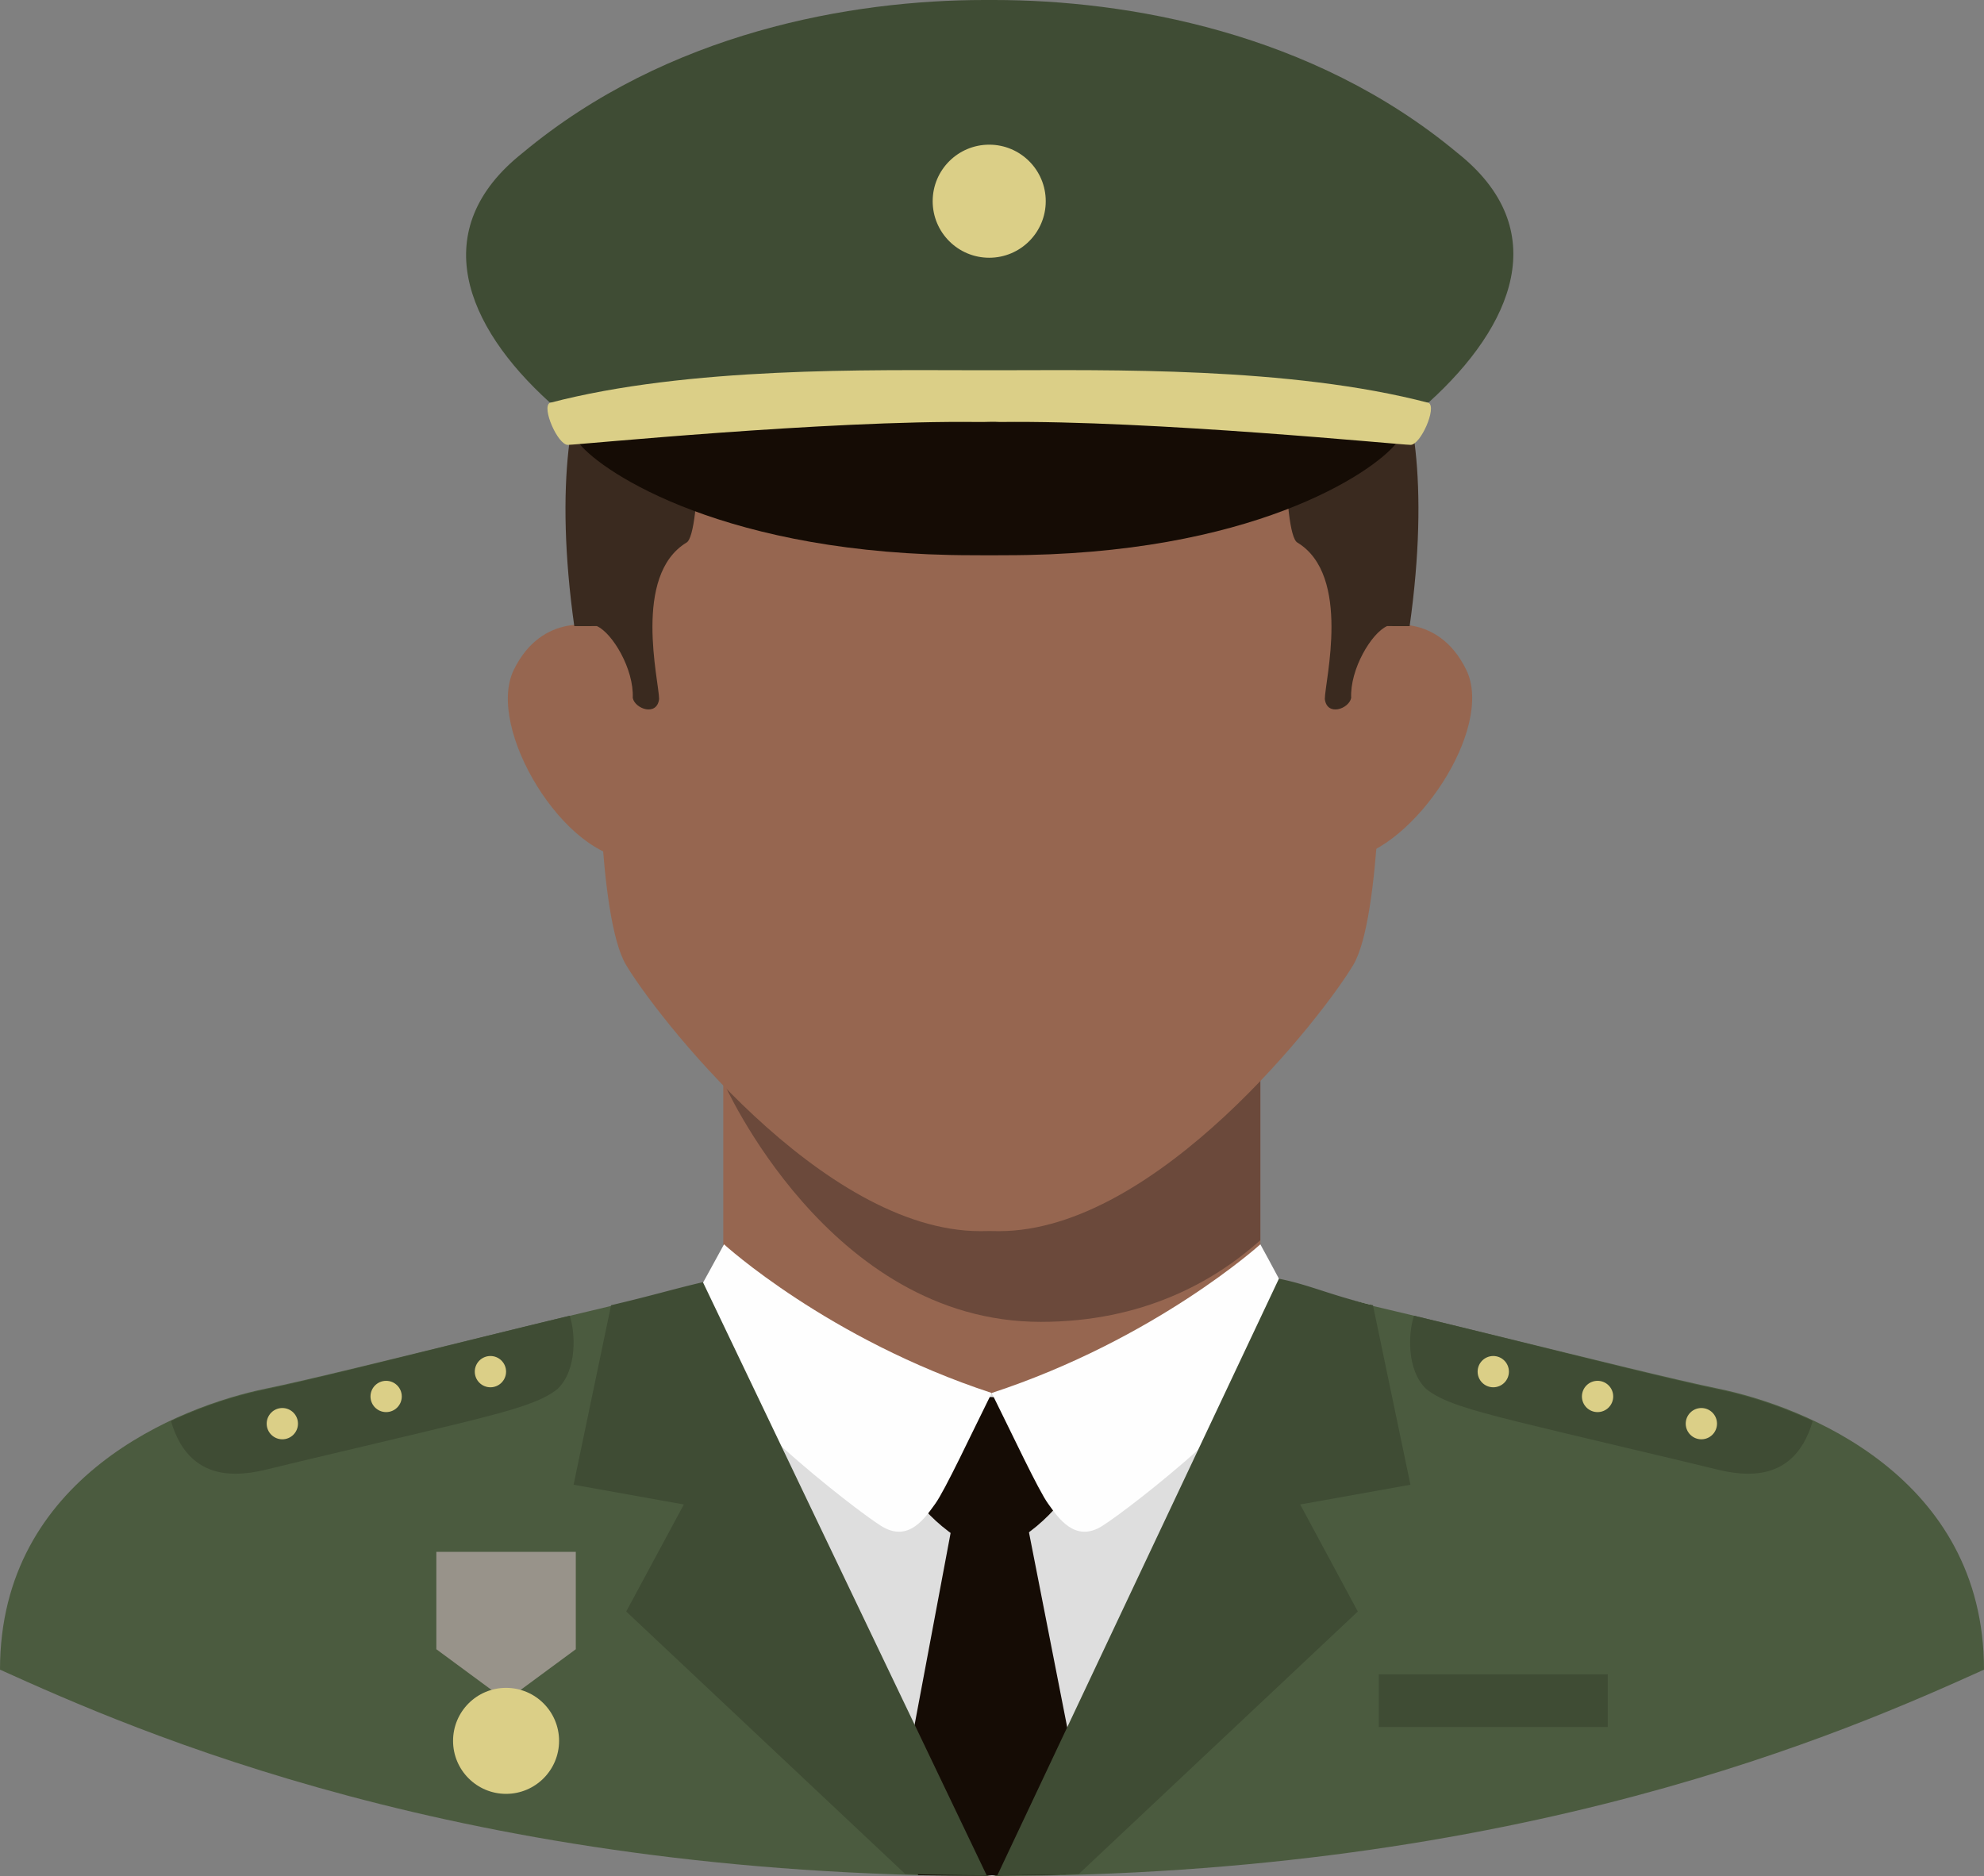 <svg viewBox="0 0 301.245 284.859" xmlns="http://www.w3.org/2000/svg"><rect x="0" y="0" width="301.245" height="284.859" fill="#808080" stroke="none"/><g><path d="M109.821 150.446h81.546v85.575h-81.546z" fill="#966650"></path><path d="M109.821 150.446v13.799s15.975 36.47 48.199 36.47c15.466 0 26.275-6.074 33.346-12.392v-37.878h-81.545z" fill="#6b493b"></path><g fill="#966650"><path d="M209.672 110.171c.021-.628.032-1.256.032-1.884 0-39.038 11.392-83.083-57.908-83.73-.319-.006-1.548-.015-1.551-.015 0 0-1.233.009-1.552.015-69.299.647-57.908 44.692-57.908 83.73 0 .628.011 1.256.031 1.884s-.07 29.052 4.222 36.315 29.712 40.456 53.813 40.456c.022-.022 2.806-.023 2.83 0 24.1 0 49.521-33.193 53.813-40.456s4.222-36.315 4.222-36.315z" fill="#966650"></path><path d="m205.302 110.13 4.699-15.032s8.268-2.295 12.628 6.598-7.952 27.166-17.795 28.702c-2.729-6.957.468-20.268.468-20.268zM95.346 110.13l-4.699-15.032s-8.268-2.295-12.628 6.598 7.81 28.702 17.997 28.702c2.729-6.957-.67-20.268-.67-20.268z" fill="#966650"></path></g><path d="M90.629 95.068c2.364 1.063 5.636 6.523 5.447 10.911.333 1.653 3.667 2.847 4 .167 0-2.681-4.083-18.764 4.167-23.764 2.25-1.25 2.37-24.716.62-31.966-1.75-1.25-8.598-2.034-14.234 4.466-3.886 4-6.477 18.623-3.432 40.187l3.432-.001zM210.604 95.068c-2.364 1.063-5.636 6.523-5.447 10.911-.333 1.653-3.667 2.847-4 .167 0-2.681 4.083-18.764-4.167-23.764-2.25-1.25-2.37-24.716-.62-31.966 1.75-1.25 8.598-2.034 14.234 4.466 3.886 4 6.477 18.623 3.432 40.187l-3.432-.001z" fill="#3a2a1f"></path><path d="M301.245 253.526c0-29.333-27.333-40-40.333-42.667s-51-12.667-69.5-16.333c-10.767 17.591-31.303 22.094-40.789 22.094-8.18 0-30.022-4.503-40.789-22.094-18.5 3.667-56.5 13.667-69.5 16.333C27.333 213.526 0 224.193 0 253.526c20.667 9.333 70.212 31.333 150.606 31.333l.016-.017.016.017c80.394 0 129.94-22 150.607-31.333z" fill="#4b5b3f"></path><path d="M191.434 194.415c-10.78 17.613-36.321 16.05-40.839 17.189-4.518-1.139-30.059.424-40.839-17.189-5.094 1.01-8.404 2.5-15.524 4.184 6.912 17.684 48.32 86.261 56.347 86.261l.016-.016.016.016c7.122 0 50.617-69.505 57.367-86.788-6.251-1.466-11.989-2.754-16.544-3.657z" fill="#dedede"></path><path d="m161.794 284.595 2.756-9.527-8.764-44.683-5.583-2.714-5.417 2.714-8.369 44.583 2.996 9.764c4.815.077 15.417.094 22.381-.137z" fill="#150c05"></path><path d="M150.48 212.134h-.534c-3.563 0-13.541 2.263-12.828 12.36.713 2.089 5.879 9.052 12.828 11.141h.534c6.948-2.089 12.115-9.052 12.828-11.141.713-10.096-9.264-12.36-12.828-12.36z" fill="#150c05"></path><path d="M109.934 188.942s15.761 14.405 40.644 22.573c-3.045 6.12-7.117 14.83-8.579 16.828s-4.001 6.025-8.234 3.345-25.314-18.99-31.07-30.355c2.37-3.197 3.761-6.099 7.239-12.391z" fill="#fefefe"></path><path d="M198.46 201.334c-5.755 11.365-26.837 27.675-31.07 30.355s-6.772-1.347-8.234-3.345-5.533-10.708-8.579-16.828c24.883-8.168 40.789-22.573 40.789-22.573 3.479 6.291 4.724 9.193 7.094 12.391z" fill="#fefefe"></path><g fill="#3f4c34"><path d="m92.782 198.19-5.689 27.254 16.741 3-8.75 16.25 42.348 39.844c4.043.124 8.164.196 12.377.203l-43.08-90.053c-4.728 1.106-7.497 1.987-13.947 3.502zM197.414 228.444l16.741-3-5.689-27.253c-6.45-1.516-9.605-3.101-14.282-4.028l-42.744 90.579a433.67 433.67 0 0 0 12.377-.203l42.348-39.844z" fill="#3f4c34"></path></g><path d="M208.685 59.003H91.713l-3.702 8.417c3.539 4.356 22.279 16.887 59.728 16.887 2.093.032 2.898 0 4.918 0 37.45 0 55.732-12.552 59.271-16.908z" fill="#150c05"></path><path d="M221.272 23.205C199.267 4.866 171.086 0 150.914 0h-1.43c-20.172 0-48.109 4.866-70.115 23.205-14.671 11.614-8.739 26.285 4.098 37.899h133.464c12.837-11.615 19.012-26.285 4.341-37.899z" fill="#3f4c34"></path><path d="M216.931 61.176c-21.089-5.543-48.902-4.958-65.101-4.958h-3.263c-16.199 0-44.012-.585-65.101 4.958-1.25.725 1.222 6.374 2.751 6.374 1.528 0 39.122-3.751 62.35-3.474 1.287.017 2.115-.077 3.263 0 23.228-.277 60.822 3.474 62.35 3.474 1.529 0 4.001-5.649 2.751-6.374z" fill="#dbcf87"></path><circle cx="150.199" cy="30.552" fill="#dbcf87" r="8.584"></circle><path d="M216.522 210.883c2.375 1.971 6.75 3.208 13.75 4.958s25.25 6 29.25 7c3.702.926 12.676 3.409 15.713-7.061-5.312-2.494-10.454-4.005-14.324-4.799-8.279-1.698-29.15-7.082-46.214-11.199-.853 2.53-1.175 8.187 1.825 11.101z" fill="#3f4c34"></path><circle cx="226.734" cy="208.275" fill="#dbcf87" r="2.375"></circle><circle cx="242.57" cy="212.043" fill="#dbcf87" r="2.375"></circle><circle cx="258.331" cy="216.173" fill="#dbcf87" r="2.375"></circle><path d="M84.677 210.883c-2.375 1.971-6.75 3.208-13.75 4.958s-25.25 6-29.25 7c-3.702.926-12.676 3.409-15.713-7.061 5.312-2.494 10.454-4.005 14.324-4.799 8.279-1.698 29.15-7.082 46.214-11.199.854 2.53 1.175 8.187-1.825 11.101z" fill="#3f4c34"></path><circle cx="74.465" cy="208.275" fill="#dbcf87" r="2.375"></circle><circle cx="58.63" cy="212.043" fill="#dbcf87" r="2.375"></circle><circle cx="42.868" cy="216.173" fill="#dbcf87" r="2.375"></circle><path d="M66.252 235.635h21.176v14.79l-10.588 7.806-10.588-7.806z" fill="#98938a"></path><circle cx="76.84" cy="264.337" fill="#dbcf87" r="8.048"></circle><path d="M209.349 254.231h34.77v8h-34.77z" fill="#3f4c34"></path></g></svg>